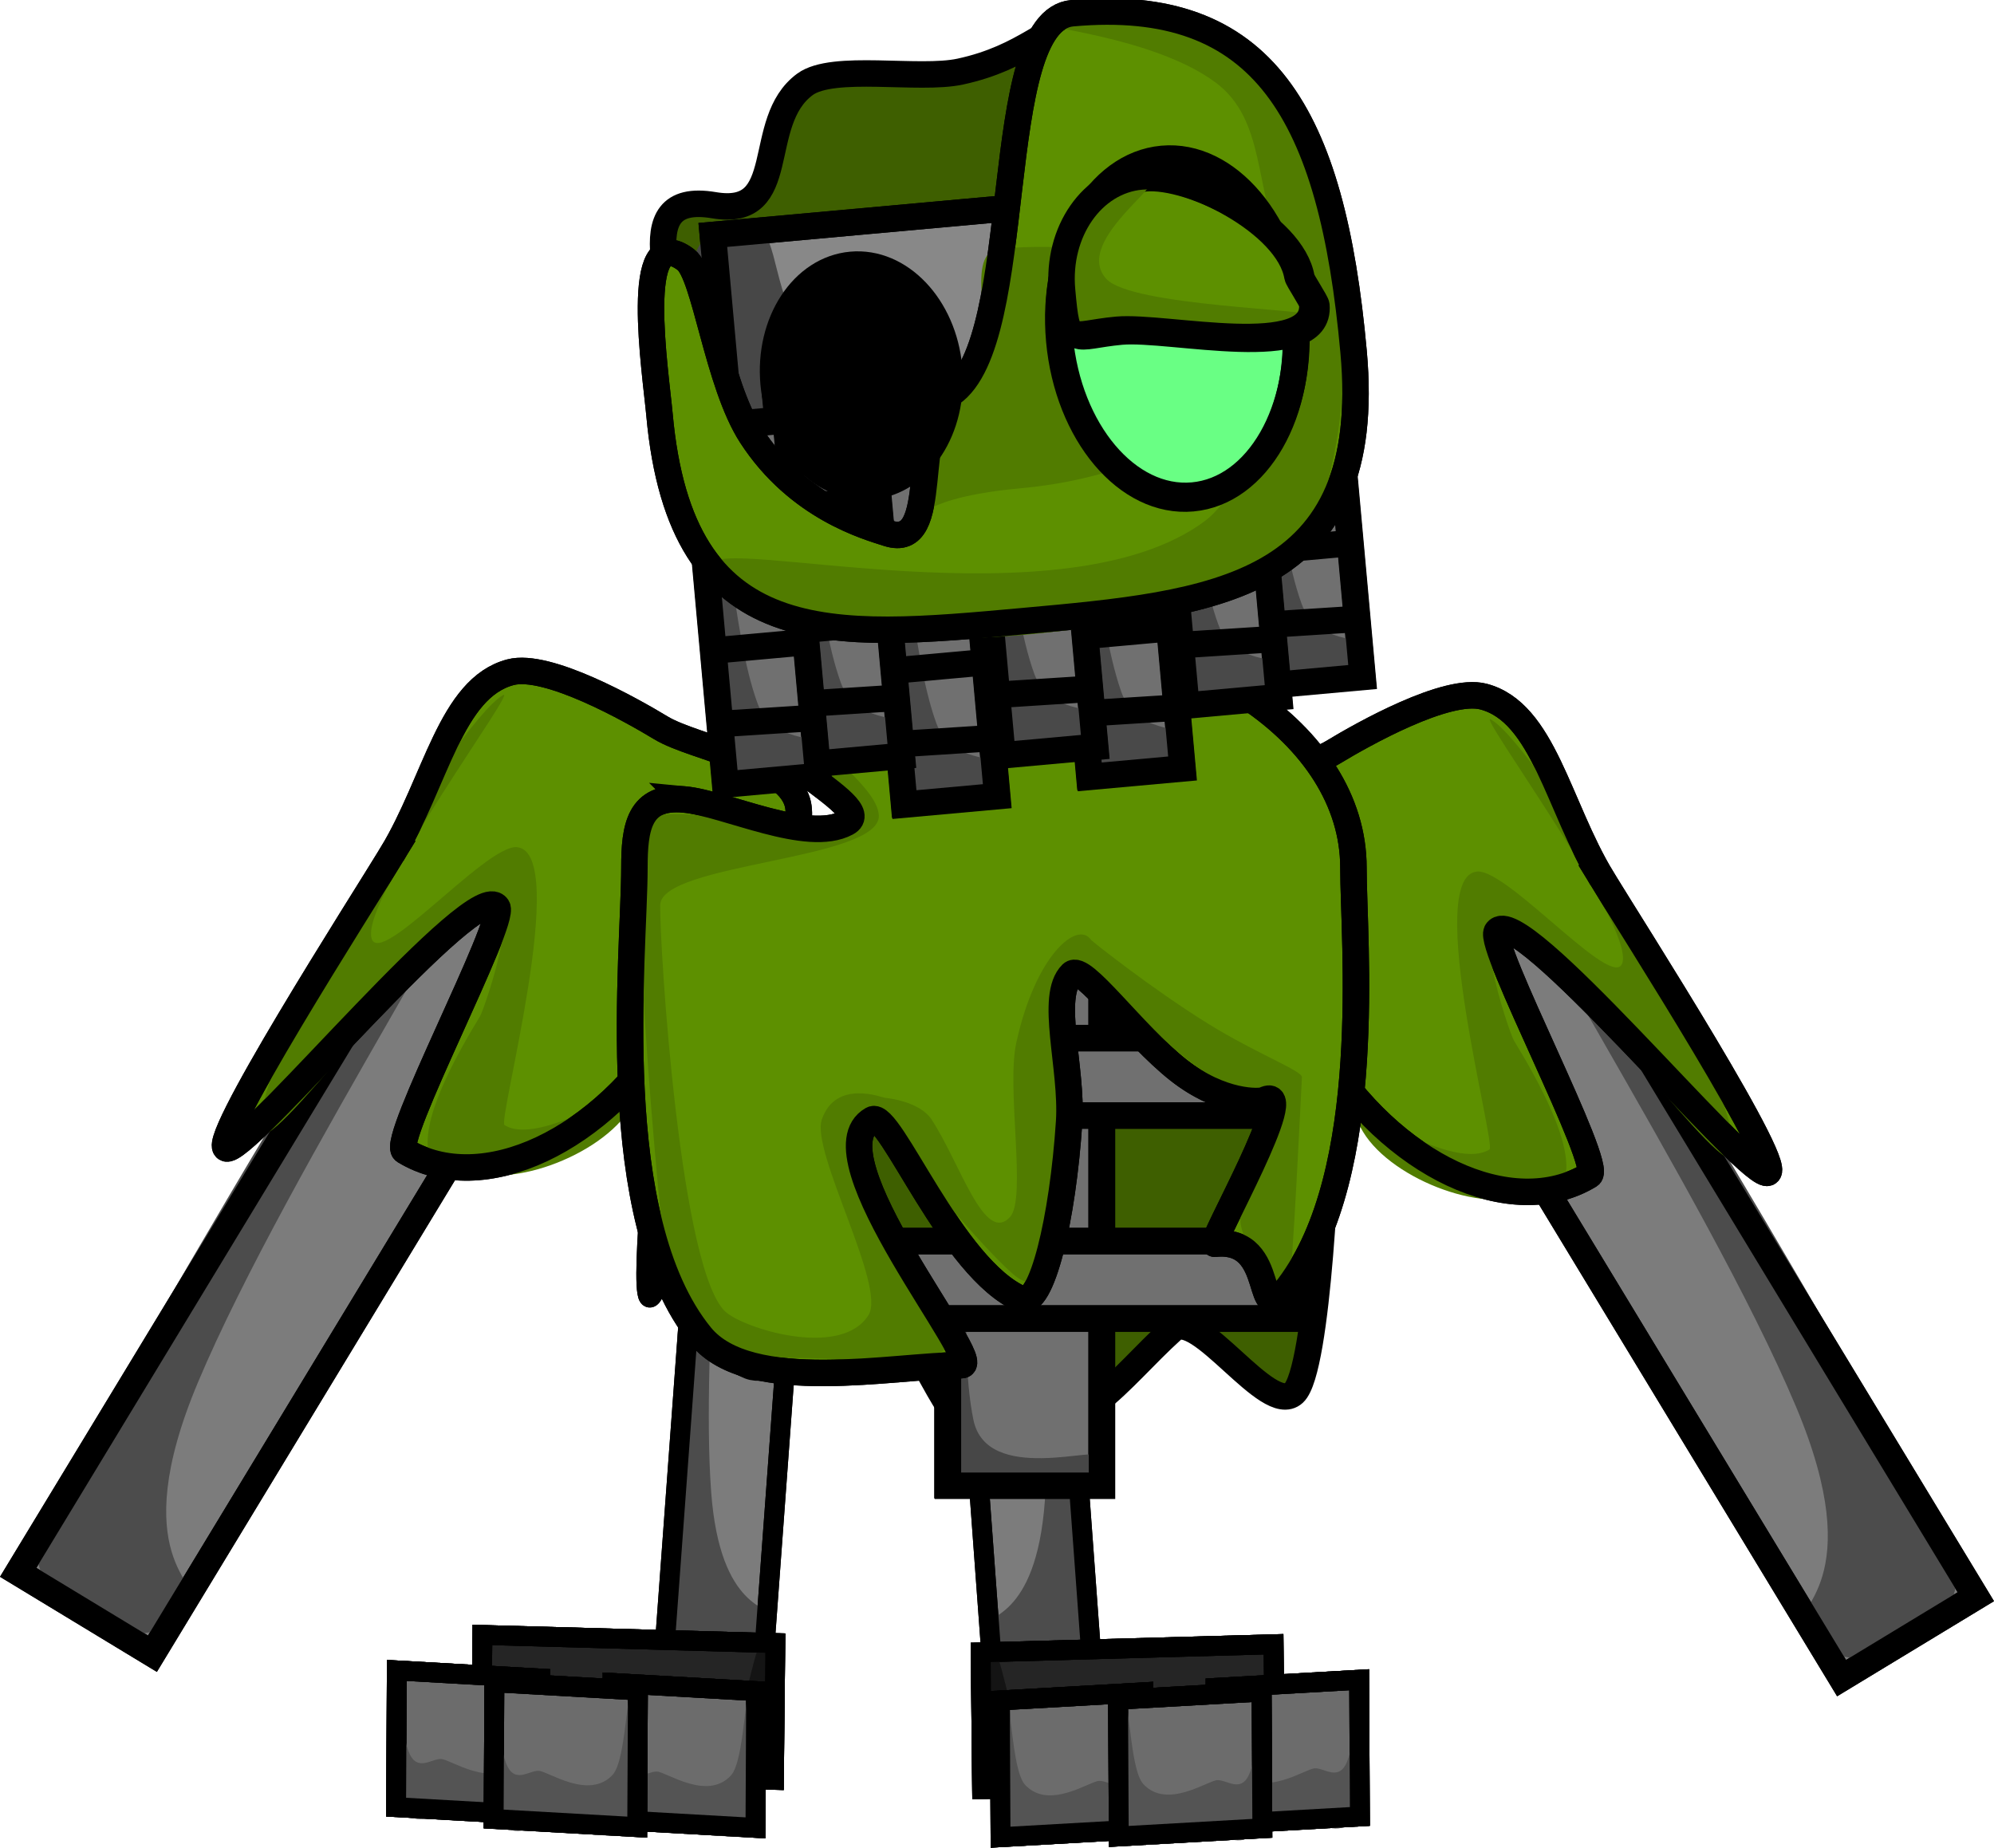 <svg version="1.1" xmlns="http://www.w3.org/2000/svg" xmlns:xlink="http://www.w3.org/1999/xlink" width="753.393" height="698.124" viewBox="0,0,753.393,698.124"><g transform="translate(232.085,-33.393)"><g data-paper-data="{&quot;isPaintingLayer&quot;:true}" fill-rule="nonzero" stroke-linejoin="miter" stroke-miterlimit="10" stroke-dasharray="" stroke-dashoffset="0" style="mix-blend-mode: normal"><g stroke-width="7.5" stroke-linecap="butt"><g><path d="M18.917,657.271l15.856,-215.999l37.543,2.756l-15.856,215.999z" fill="#7c7c7c" stroke="#000000"/><path d="M37.943,437.337c6.241,0.458 -5.428,104.662 -1.324,159.817c3.367,45.254 23.156,42.875 22.832,47.292c-0.719,9.799 -10.513,17.067 -21.874,16.233c-11.361,-0.834 -19.988,-9.454 -19.269,-19.253c0.719,-9.799 8.274,-204.922 19.635,-204.088z" fill="#4c4c4c" stroke="none"/><path d="M18.917,657.271l15.856,-215.999l37.543,2.756l-15.856,215.999z" fill="none" stroke="#000000"/></g><g><path d="M23.302,391.066c6.852,-6.012 29.986,-4.876 38.235,-4.207c9.524,0.772 31.861,-6.779 37.978,2.242c7.831,11.548 -1.965,41.726 -3.451,60.054c-2.647,32.644 -22.396,57.681 -44.112,55.92c-4.103,-0.333 -2.717,-60.15 -6.293,-62.204c-7.93,-4.555 -26.401,76.275 -31.836,80.643c-5.086,4.088 2.564,-67.935 3.602,-80.735c1.641,-20.244 -5.309,-41.897 5.877,-51.713z" fill="#5d9000" stroke="#000000"/><path d="M41.464,444.957c-7.587,13.968 -18.261,77.692 -22.469,71.337c-10.063,-15.197 -1.968,-108.915 5.174,-119.543c2.309,-3.436 -7.909,55.125 -2.698,65.392c4.877,9.609 14.883,-31.659 22.045,-34.279c12.089,-4.423 25.124,60.802 27.117,60.963c11.638,0.944 26.322,-31.125 25.206,-17.357c-1.116,13.767 -18.29,31.887 -29.929,30.943c-2.423,-0.196 -6.291,2.783 -7.916,1.187c-6.182,-6.071 -5.185,-24.646 -4.302,-35.547c0.16,-1.974 -4.466,-37.383 -12.227,-23.096z" fill="#517c00" stroke="none"/><path d="M23.302,391.066c6.852,-6.012 29.986,-4.876 38.235,-4.207c9.524,0.772 31.861,-6.779 37.978,2.242c7.831,11.548 -1.965,41.726 -3.451,60.054c-2.647,32.644 -22.396,57.681 -44.112,55.92c-4.103,-0.333 -2.717,-60.15 -6.293,-62.204c-7.93,-4.555 -26.401,76.275 -31.836,80.643c-5.086,4.088 2.564,-67.935 3.602,-80.735c1.641,-20.244 -5.309,-41.897 5.877,-51.713z" fill="none" stroke="#000000"/></g><g><g><path d="M-50.347,702.8l0.533,-51.662l110.66,3.081l-0.533,51.662z" fill="#252525" stroke="#000000"/><path d="M-50.347,702.8l0.533,-51.662l110.66,3.081l-0.533,51.662z" fill="#252525" stroke="#000000"/><path d="M-50.347,702.8l0.533,-51.662l110.66,3.081l-0.533,51.662z" fill="none" stroke="#000000"/><path d="M-49.136,654.88c0.039,-3.755 1.657,18.317 8.345,26.849c6.379,8.138 17.65,2.667 25.246,2.878c7.385,0.206 38.63,11.128 56.863,1.534c11.072,-5.826 10.298,-35.491 16.752,-32.882c5.311,2.147 1.471,50.523 1.453,52.263c-0.076,7.337 -59.782,1.061 -75.342,0.628c-10,-0.278 -26.881,6.587 -33.401,-9.72c-3.625,-9.066 0.057,-38.929 0.084,-41.551z" fill="#141414" stroke="none"/><path d="M-50.347,702.8l0.533,-51.662l110.66,3.081l-0.533,51.662z" fill="none" stroke="#000000"/></g><g><path d="M-82.416,716.202l0.261,-51.662l54.23,3.081l-0.261,51.662z" fill="#252525" stroke="#000000"/><path d="M-82.416,716.202l0.261,-51.662l54.23,3.081l-0.261,51.662z" fill="#6c6c6c" stroke="#000000"/><path d="M-82.416,716.202l0.261,-51.662l54.23,3.081l-0.261,51.662z" fill="none" stroke="#000000"/><path d="M-77.733,695.131c3.126,8.138 8.649,2.667 12.372,2.878c3.619,0.206 18.931,11.128 27.867,1.534c5.426,-5.826 5.047,-35.491 8.209,-32.882c2.603,2.147 0.721,50.523 0.712,52.263c-0.037,7.337 -29.297,1.061 -36.922,0.628c-4.901,-0.278 -13.173,6.587 -16.369,-9.72c-1.777,-9.066 0.028,-38.929 0.041,-41.551c0.019,-3.755 0.812,18.317 4.09,26.849z" fill="#545454" stroke="none"/><path d="M-82.416,716.202l0.261,-51.662l54.23,3.081l-0.261,51.662z" fill="none" stroke="#000000"/></g><g><path d="M-0.886,720.949l0.261,-51.662l54.23,3.081l-0.261,51.662z" fill="#252525" stroke="#000000"/><path d="M-0.886,720.949l0.261,-51.662l54.23,3.081l-0.261,51.662z" fill="#6c6c6c" stroke="#000000"/><path d="M-0.886,720.949l0.261,-51.662l54.23,3.081l-0.261,51.662z" fill="none" stroke="#000000"/><path d="M-0.293,673.029c0.019,-3.755 0.812,18.317 4.09,26.849c3.126,8.138 8.649,2.667 12.372,2.878c3.619,0.206 18.931,11.128 27.867,1.534c5.426,-5.826 5.047,-35.491 8.209,-32.882c2.603,2.147 0.721,50.523 0.712,52.263c-0.037,7.337 -29.297,1.061 -36.922,0.628c-4.901,-0.278 -13.173,6.587 -16.369,-9.72c-1.777,-9.066 0.028,-38.929 0.041,-41.551z" fill="#545454" stroke="none"/><path d="M-0.886,720.949l0.261,-51.662l54.23,3.081l-0.261,51.662z" fill="none" stroke="#000000"/></g><g><path d="M-45.56,720.67l0.261,-51.662l54.23,3.081l-0.261,51.662z" fill="#252525" stroke="#000000"/><path d="M-45.56,720.67l0.261,-51.662l54.23,3.081l-0.261,51.662z" fill="#6c6c6c" stroke="#000000"/><path d="M-45.56,720.67l0.261,-51.662l54.23,3.081l-0.261,51.662z" fill="none" stroke="#000000"/><path d="M-44.967,672.75c0.019,-3.755 0.812,18.317 4.09,26.849c3.126,8.138 8.649,2.667 12.372,2.878c3.619,0.206 18.931,11.128 27.867,1.534c5.426,-5.826 5.047,-35.491 8.209,-32.882c2.603,2.147 0.721,50.523 0.712,52.263c-0.037,7.337 -29.297,1.061 -36.922,0.628c-4.901,-0.278 -13.173,6.587 -16.369,-9.72c-1.777,-9.066 0.028,-38.929 0.041,-41.551z" fill="#545454" stroke="none"/><path d="M-45.56,720.67l0.261,-51.662l54.23,3.081l-0.261,51.662z" fill="none" stroke="#000000"/></g></g></g><g data-paper-data="{&quot;index&quot;:null}" stroke-width="7.5" stroke-linecap="butt"><g><path d="M142.838,663.545l-15.856,-215.999l37.543,-2.756l15.856,215.999z" fill="#7c7c7c" stroke="#000000"/><path d="M180.99,644.944c0.719,9.799 -7.908,18.419 -19.269,19.253c-11.361,0.834 -21.154,-6.434 -21.874,-16.233c-0.324,-4.416 19.465,-2.038 22.832,-47.292c4.104,-55.155 -7.565,-159.358 -1.324,-159.817c11.361,-0.834 18.916,194.289 19.635,204.088z" fill="#4c4c4c" stroke="none"/><path d="M142.838,663.545l-15.856,-215.999l37.543,-2.756l15.856,215.999z" fill="none" stroke="#000000"/></g><g><path d="M181.872,446.297c1.038,12.8 8.688,84.823 3.602,80.735c-5.435,-4.368 -23.905,-85.198 -31.836,-80.643c-3.576,2.054 -2.191,61.871 -6.293,62.204c-21.716,1.761 -41.465,-23.276 -44.112,-55.92c-1.486,-18.327 -11.282,-48.506 -3.451,-60.054c6.117,-9.021 28.454,-1.47 37.978,-2.242c8.249,-0.669 31.383,-1.805 38.235,4.207c11.186,9.816 4.236,31.468 5.877,51.713z" fill="#5d9000" stroke="#000000"/><path d="M145.607,471.572c0.884,10.901 1.88,29.476 -4.302,35.547c-1.625,1.596 -5.493,-1.383 -7.916,-1.187c-11.638,0.944 -28.813,-17.176 -29.929,-30.943c-1.116,-13.767 13.567,18.301 25.206,17.357c1.993,-0.162 15.027,-65.386 27.117,-60.963c7.162,2.62 17.168,43.888 22.045,34.279c5.211,-10.268 -5.007,-68.828 -2.698,-65.392c7.142,10.628 15.237,104.346 5.174,119.543c-4.208,6.355 -14.882,-57.368 -22.469,-71.337c-7.76,-14.287 -12.387,21.122 -12.227,23.096z" fill="#517c00" stroke="none"/><path d="M181.872,446.297c1.038,12.8 8.688,84.823 3.602,80.735c-5.435,-4.368 -23.905,-85.198 -31.836,-80.643c-3.576,2.054 -2.191,61.871 -6.293,62.204c-21.716,1.761 -41.465,-23.276 -44.112,-55.92c-1.486,-18.327 -11.282,-48.506 -3.451,-60.054c6.117,-9.021 28.454,-1.47 37.978,-2.242c8.249,-0.669 31.383,-1.805 38.235,4.207c11.186,9.816 4.236,31.468 5.877,51.713z" fill="none" stroke="#000000"/></g><g><g><path d="M138.984,709.4l-0.533,-51.662l110.66,-3.081l0.533,51.662z" fill="#252525" stroke="#000000"/><path d="M138.984,709.4l-0.533,-51.662l110.66,-3.081l0.533,51.662z" fill="#252525" stroke="#000000"/><path d="M138.984,709.4l-0.533,-51.662l110.66,-3.081l0.533,51.662z" fill="none" stroke="#000000"/><path d="M248.434,658.399c0.027,2.622 3.709,32.484 0.084,41.551c-6.52,16.307 -23.401,9.441 -33.401,9.72c-15.56,0.433 -75.266,6.709 -75.342,-0.628c-0.018,-1.74 -3.858,-50.117 1.453,-52.263c6.453,-2.608 5.68,27.057 16.752,32.882c18.233,9.594 49.478,-1.329 56.863,-1.534c7.596,-0.212 18.867,5.26 25.246,-2.878c6.688,-8.532 8.307,-30.604 8.345,-26.849z" fill="#141414" stroke="none"/><path d="M138.984,709.4l-0.533,-51.662l110.66,-3.081l0.533,51.662z" fill="none" stroke="#000000"/></g><g><path d="M227.483,722.802l-0.261,-51.662l54.23,-3.081l0.261,51.662z" fill="#252525" stroke="#000000"/><path d="M227.483,722.802l-0.261,-51.662l54.23,-3.081l0.261,51.662z" fill="#6c6c6c" stroke="#000000"/><path d="M227.483,722.802l-0.261,-51.662l54.23,-3.081l0.261,51.662z" fill="none" stroke="#000000"/><path d="M281.12,671.801c0.013,2.622 1.818,32.484 0.041,41.551c-3.195,16.307 -11.468,9.441 -16.369,9.72c-7.625,0.433 -36.885,6.709 -36.922,-0.628c-0.009,-1.74 -1.891,-50.117 0.712,-52.263c3.163,-2.608 2.783,27.057 8.209,32.882c8.935,9.594 24.247,-1.329 27.867,-1.534c3.723,-0.212 9.246,5.26 12.372,-2.878c3.277,-8.532 4.071,-30.604 4.09,-26.849z" fill="#545454" stroke="none"/><path d="M227.483,722.802l-0.261,-51.662l54.23,-3.081l0.261,51.662z" fill="none" stroke="#000000"/></g><g><path d="M145.954,727.548l-0.261,-51.662l54.23,-3.081l0.261,51.662z" fill="#252525" stroke="#000000"/><path d="M145.954,727.548l-0.261,-51.662l54.23,-3.081l0.261,51.662z" fill="#6c6c6c" stroke="#000000"/><path d="M145.954,727.548l-0.261,-51.662l54.23,-3.081l0.261,51.662z" fill="none" stroke="#000000"/><path d="M199.591,676.547c0.013,2.622 1.818,32.484 0.041,41.551c-3.195,16.307 -11.468,9.441 -16.369,9.72c-7.625,0.433 -36.885,6.709 -36.922,-0.628c-0.009,-1.74 -1.891,-50.117 0.712,-52.263c3.163,-2.608 2.783,27.057 8.209,32.882c8.935,9.594 24.247,-1.329 27.867,-1.534c3.723,-0.212 9.246,5.26 12.372,-2.878c3.277,-8.532 4.071,-30.604 4.09,-26.849z" fill="#545454" stroke="none"/><path d="M145.954,727.548l-0.261,-51.662l54.23,-3.081l0.261,51.662z" fill="none" stroke="#000000"/></g><g><path d="M190.627,727.269l-0.261,-51.662l54.23,-3.081l0.261,51.662z" fill="#252525" stroke="#000000"/><path d="M190.627,727.269l-0.261,-51.662l54.23,-3.081l0.261,51.662z" fill="#6c6c6c" stroke="#000000"/><path d="M190.627,727.269l-0.261,-51.662l54.23,-3.081l0.261,51.662z" fill="none" stroke="#000000"/><path d="M244.264,676.268c0.013,2.622 1.818,32.484 0.041,41.551c-3.195,16.307 -11.468,9.441 -16.369,9.72c-7.625,0.433 -36.885,6.709 -36.922,-0.628c-0.009,-1.74 -1.891,-50.117 0.712,-52.263c3.163,-2.608 2.783,27.057 8.209,32.882c8.935,9.594 24.247,-1.329 27.867,-1.534c3.723,-0.212 9.246,5.26 12.372,-2.878c3.277,-8.532 4.071,-30.604 4.09,-26.849z" fill="#545454" stroke="none"/><path d="M190.627,727.269l-0.261,-51.662l54.23,-3.081l0.261,51.662z" fill="none" stroke="#000000"/></g></g></g><g stroke-width="10" stroke-linecap="butt"><g><path d="M-225.218,627.482l176.935,-291.827l50.722,30.753l-176.935,291.827z" fill="#7c7c7c" stroke="#000000"/><path d="M-214.726,604.804c8.027,-13.239 158.361,-281.708 173.71,-272.402c8.432,5.112 -82.568,143.019 -116.305,223.374c-27.681,65.93 1.799,76.763 -1.819,82.73c-8.027,13.239 -26.977,16.427 -42.327,7.12c-15.35,-9.307 -21.286,-27.583 -13.259,-40.822z" fill="#4c4c4c" stroke="none"/><path d="M-225.218,627.482l176.935,-291.827l50.722,30.753l-176.935,291.827z" fill="none" stroke="#000000"/></g><g><path d="M-83.946,356.1c16.593,-27.367 22.073,-62.779 44.759,-68.72c13.895,-3.638 45.691,14.282 56.842,21.042c12.875,7.806 49.675,12.922 51.931,29.948c2.888,21.795 -32.202,57.408 -47.224,82.184c-26.756,44.13 -72.245,65.476 -101.601,47.677c-5.546,-3.363 38.601,-86.671 35.011,-92.087c-7.962,-12.012 -91.004,88.852 -101.743,91.173c-10.051,2.172 51.533,-93.914 62.025,-111.218z" fill="#5d9000" stroke="#000000"/><path d="M-50.675,417.295c1.618,-2.669 20.076,-55.825 -0.936,-41.168c-20.544,14.33 -80.534,96.59 -81.981,84.667c-3.46,-28.511 74.055,-154.853 91.615,-164.791c5.676,-3.212 -50.029,72.094 -49.929,90.237c0.093,16.979 43.302,-34.11 55.242,-32.75c20.154,2.296 -7.489,103.394 -4.795,105.028c15.733,9.539 59.044,-25.289 47.76,-6.677c-11.284,18.611 -48.265,32.028 -63.998,22.489c-3.276,-1.986 -10.827,-0.516 -11.991,-3.912c-4.428,-12.914 10.079,-38.385 19.014,-53.121z" fill="#517c00" stroke="none"/><path d="M-83.946,356.1c16.593,-27.367 22.073,-62.779 44.759,-68.72c13.895,-3.639 45.691,14.282 56.842,21.042c12.875,7.806 49.675,12.922 51.931,29.948c2.888,21.795 -32.202,57.408 -47.224,82.184c-26.756,44.13 -72.245,65.476 -101.601,47.677c-5.546,-3.363 38.601,-86.671 35.011,-92.087c-7.962,-12.012 -91.004,88.852 -101.743,91.173c-10.051,2.172 51.533,-93.914 62.025,-111.218z" fill="none" stroke="#000000"/></g></g><g data-paper-data="{&quot;index&quot;:null}" stroke-width="10" stroke-linecap="butt"><g><path d="M463.717,667.446l-176.935,-291.827l50.722,-30.753l176.935,291.827z" fill="#7c7c7c" stroke="#000000"/><path d="M503.948,614.016c8.027,13.239 2.091,31.516 -13.259,40.822c-15.35,9.307 -34.3,6.119 -42.327,-7.12c-3.618,-5.967 25.862,-16.799 -1.819,-82.73c-33.737,-80.355 -124.737,-218.262 -116.305,-223.374c15.35,-9.307 165.683,259.163 173.71,272.402z" fill="#4c4c4c" stroke="none"/><path d="M463.717,667.446l-176.935,-291.827l50.722,-30.753l176.935,291.827z" fill="none" stroke="#000000"/></g><g><path d="M373.168,365.311c10.491,17.304 72.075,113.391 62.025,111.218c-10.739,-2.321 -93.781,-103.184 -101.743,-91.173c-3.59,5.416 40.557,88.724 35.011,92.087c-29.356,17.799 -74.844,-3.547 -101.601,-47.677c-15.022,-24.776 -50.112,-60.389 -47.224,-82.184c2.256,-17.026 39.056,-22.142 51.931,-29.948c11.151,-6.761 42.947,-24.681 56.842,-21.042c22.686,5.94 28.166,41.352 44.759,68.72z" fill="#5d9000" stroke="#000000"/><path d="M339.897,426.506c8.935,14.736 23.442,40.207 19.014,53.121c-1.164,3.396 -8.715,1.926 -11.991,3.912c-15.733,9.539 -52.714,-3.877 -63.998,-22.489c-11.284,-18.611 32.026,16.217 47.76,6.677c2.694,-1.633 -24.949,-102.732 -4.795,-105.028c11.94,-1.36 55.149,49.729 55.242,32.75c0.099,-18.143 -55.606,-93.449 -49.929,-90.237c17.56,9.938 95.075,136.28 91.615,164.791c-1.447,11.923 -61.437,-70.337 -81.981,-84.667c-21.012,-14.657 -2.554,38.499 -0.936,41.168z" fill="#517c00" stroke="none"/><path d="M373.168,365.311c10.491,17.304 72.075,113.391 62.025,111.218c-10.739,-2.321 -93.781,-103.184 -101.743,-91.173c-3.59,5.416 40.557,88.724 35.011,92.087c-29.356,17.799 -74.844,-3.547 -101.601,-47.677c-15.022,-24.776 -50.112,-60.389 -47.224,-82.184c2.256,-17.026 39.056,-22.142 51.931,-29.948c11.151,-6.761 42.947,-24.681 56.842,-21.042c22.686,5.94 28.166,41.352 44.759,68.72z" fill="none" stroke="#000000"/></g></g><g stroke-width="10" stroke-linecap="butt"><path d="M14.762,479.498c0,-53.439 66.05,-96.76 129.429,-96.76c63.378,0 125.237,16.455 125.237,69.894c0,12.504 -3.31,98.53 -12.673,107.133c-9.716,8.927 -36.15,-32.781 -45.873,-23.981c-20.95,18.961 -33.532,40.474 -66.69,40.474c-20.521,0 -23.54,-33.926 -40.208,-41.882c-13.381,-6.387 -40.59,20.011 -52.89,15.152c-19.699,-7.783 -36.331,-47.783 -36.331,-70.029z" fill="#3e5f00" stroke="#000000"/><g><path d="M125.87,594.537v-206.801h58.217v206.801z" fill="#707070" stroke="#000000"/><path d="M122.698,574.68c0,-13.247 -1.167,-158.906 14.907,-158.906c10.746,0 -12.006,104.246 -1.916,154.026c5.002,24.68 48.058,9.483 48.058,13.874c0,13.247 -15.87,14.991 -31.944,14.991c-16.074,0 -29.105,-10.739 -29.105,-23.986z" fill="#474747" stroke="none"/><path d="M126.066,594.773v-206.801h58.217v206.801z" fill="none" stroke="#000000"/></g><g><path d="M44.671,454.868v-29.251h211.893v29.251z" fill="#707070" stroke="#000000"/><path d="M87.382,429.584c39.114,0 -43.697,14.745 -6.975,21.786c18.206,3.491 174.917,1.341 174.917,1.962c0,1.874 -57.763,2.12 -116.267,2.12c-58.505,0 -92.997,0.329 -92.997,-1.545c0,-1.874 -17.182,-24.324 41.323,-24.324z" fill="#474747" stroke="none"/><path d="M45.383,454.902v-29.251h211.893v29.251z" fill="none" stroke="#000000"/></g><g><path d="M48.367,531.557v-29.251h211.893v29.251z" fill="#707070" stroke="#000000"/><path d="M49.755,530.596c0,-1.874 -17.182,-24.324 41.323,-24.324c39.114,0 -43.697,14.745 -6.975,21.786c18.206,3.491 174.917,1.341 174.917,1.962c0,1.874 -57.763,2.12 -116.267,2.12c-58.505,0 -92.997,0.329 -92.997,-1.545z" fill="#474747" stroke="none"/><path d="M49.078,531.59v-29.251h211.893v29.251z" fill="none" stroke="#000000"/></g><path d="M26.511,335.471c15.759,1.503 46.399,16.8 61.27,8.816c12.328,-6.618 -42.417,-28.387 -34.821,-46.16c6.725,-15.735 75.422,-28.057 90.489,-28.057c75.019,0 135.834,40.79 135.834,91.108c0,27.935 8.38,115.115 -24.49,158.405c-13.977,18.408 -2.967,-18.963 -27.92,-16.247c-2.389,0.26 32.639,-61.238 18.708,-54.301c-1.644,0.819 -16.232,1.421 -32.376,-11.296c-17.252,-13.589 -36.199,-40.461 -40.358,-36.348c-8.544,8.449 0.34,35.516 -0.982,55.818c-2.389,36.692 -10.37,70.325 -18.046,67.042c-26.37,-11.279 -49.688,-71.61 -56.329,-67.859c-23.354,13.19 43.309,92.817 33.718,92.817c-25.247,0 -80.146,11.54 -98.559,-11.075c-36.299,-44.582 -25.032,-143.573 -25.032,-176.956c0,-15.026 1.7,-27.347 18.895,-25.707z" fill="#5d9000" stroke="#000000"/><path d="M20.278,521.607c0,-5.387 -18.25,-166.29 -6.292,-179.426c0.879,-0.966 12.886,-2.499 26.304,0.788c17.312,4.241 37.639,12.95 46.428,4.019c4.066,-4.132 -17.935,-23.917 -25.095,-38.077c-6.43,-12.715 1.763,-19.987 6.931,-22.548c45,-22.296 108.23,-24.707 115.934,-13.183c3.403,5.091 -108.941,20.33 -111.301,29.991c-2.386,9.767 26.319,26.433 26.776,38.353c0.647,16.871 -82.209,17.972 -82.597,33.787c-0.341,13.884 7.463,140.986 25.338,154.292c8.969,6.676 43.464,16.612 53.374,0.638c6.748,-10.879 -21.846,-61.629 -17.658,-73.852c5.313,-15.509 23.208,-8.143 24.08,-8.143c1.153,0 13.061,1.514 17.383,8.116c10.841,16.562 19.957,47.449 29.667,36.835c6.315,-6.903 -1.399,-48.511 2.3,-65.591c7.232,-33.392 23.175,-46.639 28.308,-39.07c0.297,0.438 23.043,18.55 44.281,31.697c18.31,11.334 35.586,17.774 35.381,20.175c-0.06,0.699 -3.743,78.423 -4.902,79.22c-1.841,1.267 -14.823,-9.273 -18.041,-22.708c-2.488,-10.388 8.805,-29.651 8.191,-40.011c-0.652,-11.011 -13.237,-12.875 -17.087,-15.154c-22.086,-13.073 -46.288,-44.004 -53.946,-38.361c-9.073,6.685 -0.127,25.409 -1.94,40.165c-3.912,31.846 -9.011,66.005 -8.921,67.232c0.273,3.743 -4.005,11.418 -12.511,3.992c-16.543,-14.443 -44.428,-52.512 -53.355,-53.065c-8.229,-0.51 20.538,57.04 20.538,59.891c0,0.799 9.623,16.635 9.479,17.415c-2.339,12.628 -32.887,7.462 -58.263,7.462c-26.943,0 -48.785,-11.138 -48.785,-24.877z" fill="#517c00" stroke="none"/><path d="M7.616,361.177c0,-15.026 1.7,-27.347 18.895,-25.707c15.759,1.503 46.399,16.8 61.27,8.816c12.328,-6.618 -42.417,-28.387 -34.821,-46.16c6.725,-15.735 75.422,-28.057 90.489,-28.057c75.019,0 135.834,40.79 135.834,91.108c0,27.935 8.38,115.115 -24.49,158.405c-13.977,18.408 -2.967,-18.963 -27.92,-16.247c-2.389,0.26 32.639,-61.238 18.708,-54.301c-1.644,0.819 -16.232,1.421 -32.376,-11.296c-17.252,-13.589 -36.199,-40.461 -40.358,-36.348c-8.544,8.449 0.34,35.516 -0.982,55.818c-2.389,36.692 -10.37,70.325 -18.047,67.042c-26.37,-11.279 -49.688,-71.61 -56.329,-67.859c-23.354,13.19 43.309,92.817 33.718,92.817c-25.247,0 -80.146,11.54 -98.559,-11.075c-36.299,-44.582 -25.032,-143.573 -25.032,-176.956z" fill="none" stroke="#000000"/></g><g stroke-width="10"><path d="M26.226,175.54c-2.544,-28.068 -23.455,-69.927 10.534,-64.171c29.225,4.949 14.993,-31.405 34.395,-45.667c10.622,-7.807 42.98,-1.446 58.613,-4.806c24.741,-5.317 33.55,-17.81 45.259,-18.871c58.642,-5.315 57.825,51.006 63.559,114.268c5.734,63.262 -37.157,118.855 -95.798,124.17c-58.642,5.315 -110.828,-41.66 -116.562,-104.922z" fill="#3e5f00" stroke="none" stroke-linecap="butt"/><path d="M27.126,175.101c-2.544,-28.068 -23.455,-69.927 10.534,-64.171c29.225,4.949 14.993,-31.405 34.395,-45.667c10.622,-7.807 42.98,-1.446 58.613,-4.806c24.741,-5.317 33.55,-17.81 45.259,-18.871c58.642,-5.315 57.825,51.006 63.559,114.268c5.734,63.262 -37.156,118.855 -95.798,124.17c-58.642,5.315 -110.828,-41.66 -116.562,-104.922z" fill="none" stroke="#000000" stroke-linecap="butt"/><path d="M44.891,206.553l-7.649,-84.391l209.772,-19.013l7.649,84.391z" fill="#888888" stroke="#000000" stroke-linecap="butt"/><path d="M49.525,117.631c12.373,-1.121 9.412,21.725 19.509,37.865c5.788,9.253 17.315,17.449 27.416,21.411c26.431,10.367 81.319,-18.741 81.909,-12.236c1.208,13.328 -28.641,26.926 -66.669,30.373c-15.353,1.392 -39.463,7.641 -51.184,5.701c-17.311,-2.864 -19.14,-15.645 -19.86,-23.592c-1.208,-13.328 -29.149,-56.075 8.879,-59.521z" fill="#474747" stroke="none" stroke-linecap="butt"/><path d="M44.891,206.553l-7.649,-84.391l209.772,-19.013l7.649,84.391z" fill="none" stroke="#000000" stroke-linecap="butt"/><g><path d="M247.504,291.971l-12.18,-134.381l35.068,-3.178l12.18,134.381z" fill="#707070" stroke="#000000" stroke-linecap="butt"/><path d="M241.744,183.606c7.172,-0.65 7.967,50.509 17.977,77.978c5.568,15.28 23.822,12.461 24.061,15.103c0.67,7.392 -7.836,14.205 -18.998,15.216c-11.162,1.012 -20.754,-4.161 -21.424,-11.553c-0.67,-7.392 -12.778,-95.733 -1.616,-96.744z" fill="#494949" stroke="none" stroke-linecap="butt"/><path d="M247.689,292.373l-12.18,-134.381l35.068,-3.178l12.18,134.381z" fill="none" stroke="#000000" stroke-linecap="butt"/><path d="M249.106,269.303l30.857,-1.987" fill="none" stroke="#000000" stroke-linecap="round"/><path d="M276.029,238.795l-31.052,2.814" fill="none" stroke="#000000" stroke-linecap="round"/><path d="M273.724,213.364l-30.493,3.034" fill="none" stroke="#000000" stroke-linecap="round"/><path d="M242.361,194.885l30.59,-1.963" fill="none" stroke="#000000" stroke-linecap="round"/></g><g><path d="M215.954,299.567l-12.18,-134.381l35.068,-3.178l12.18,134.381z" fill="#707070" stroke="#000000" stroke-linecap="butt"/><path d="M211.811,287.946c-0.67,-7.392 -12.778,-95.733 -1.616,-96.744c7.172,-0.65 7.967,50.509 17.977,77.978c5.568,15.28 23.822,12.46 24.061,15.103c0.67,7.392 -7.836,14.205 -18.998,15.216c-11.162,1.012 -20.754,-4.161 -21.424,-11.553z" fill="#494949" stroke="none" stroke-linecap="butt"/><path d="M216.139,299.969l-12.18,-134.381l35.068,-3.178l12.18,134.381z" fill="none" stroke="#000000" stroke-linecap="butt"/><path d="M248.414,274.913l-30.857,1.987" fill="none" stroke="#000000" stroke-linecap="round"/><path d="M213.427,249.206l31.052,-2.814" fill="none" stroke="#000000" stroke-linecap="round"/><path d="M211.682,223.994l30.493,-3.034" fill="none" stroke="#000000" stroke-linecap="round"/><path d="M241.401,200.519l-30.59,1.963" fill="none" stroke="#000000" stroke-linecap="round"/></g><g><path d="M179.462,326.505l-12.756,-140.736l35.068,-3.178l12.756,140.736z" fill="#707070" stroke="#000000" stroke-linecap="butt"/><path d="M173.24,213.033c7.172,-0.65 8.185,52.912 18.315,81.712c5.635,16.021 23.884,13.146 24.135,15.913c0.702,7.742 -7.778,14.838 -18.94,15.849c-11.162,1.012 -20.78,-4.444 -21.481,-12.186c-0.702,-7.742 -13.19,-100.277 -2.028,-101.289z" fill="#494949" stroke="none" stroke-linecap="butt"/><path d="M179.649,326.926l-12.756,-140.736l35.068,-3.178l12.756,140.736z" fill="none" stroke="#000000" stroke-linecap="butt"/><path d="M180.97,302.781l30.861,-1.949" fill="none" stroke="#000000" stroke-linecap="round"/><path d="M176.721,273.771l31.052,-2.814" fill="none" stroke="#000000" stroke-linecap="round"/><path d="M205.359,244.323l-30.491,3.046" fill="none" stroke="#000000" stroke-linecap="round"/><path d="M173.906,224.844l30.593,-1.925" fill="none" stroke="#000000" stroke-linecap="round"/></g><g><path d="M146.488,318.378l-12.18,-134.381l35.068,-3.178l12.18,134.381z" fill="#707070" stroke="#000000" stroke-linecap="butt"/><path d="M140.728,210.013c7.172,-0.65 7.967,50.509 17.977,77.978c5.568,15.28 23.822,12.46 24.061,15.103c0.67,7.392 -7.836,14.205 -18.998,15.216c-11.162,1.012 -20.754,-4.161 -21.424,-11.553c-0.67,-7.392 -12.778,-95.733 -1.616,-96.744z" fill="#494949" stroke="none" stroke-linecap="butt"/><path d="M146.673,318.78l-12.18,-134.381l35.068,-3.178l12.18,134.381z" fill="none" stroke="#000000" stroke-linecap="butt"/><path d="M178.948,293.723l-30.857,1.987" fill="none" stroke="#000000" stroke-linecap="round"/><path d="M175.013,265.202l-31.052,2.814" fill="none" stroke="#000000" stroke-linecap="round"/><path d="M172.708,239.771l-30.493,3.034" fill="none" stroke="#000000" stroke-linecap="round"/><path d="M141.345,221.292l30.59,-1.963" fill="none" stroke="#000000" stroke-linecap="round"/></g><g><path d="M109.46,336.997l-12.18,-134.381l35.068,-3.178l12.18,134.381z" fill="#707070" stroke="#000000" stroke-linecap="butt"/><path d="M103.7,228.631c7.172,-0.65 7.967,50.509 17.977,77.978c5.568,15.28 23.822,12.46 24.061,15.103c0.67,7.392 -7.836,14.205 -18.998,15.216c-11.162,1.012 -20.754,-4.161 -21.424,-11.553c-0.67,-7.392 -12.778,-95.733 -1.616,-96.744z" fill="#494949" stroke="none" stroke-linecap="butt"/><path d="M109.645,337.398l-12.18,-134.381l35.068,-3.178l12.18,134.381z" fill="none" stroke="#000000" stroke-linecap="butt"/><path d="M111.062,314.329l30.857,-1.987" fill="none" stroke="#000000" stroke-linecap="round"/><path d="M106.933,286.635l31.052,-2.814" fill="none" stroke="#000000" stroke-linecap="round"/><path d="M105.188,261.423l30.493,-3.034" fill="none" stroke="#000000" stroke-linecap="round"/><path d="M134.907,237.948l-30.59,1.963" fill="none" stroke="#000000" stroke-linecap="round"/></g><g><path d="M73.414,321.79l-12.18,-134.381l35.068,-3.178l12.18,134.381z" fill="#707070" stroke="#000000" stroke-linecap="butt"/><path d="M67.654,213.425c7.172,-0.65 7.967,50.509 17.977,77.978c5.568,15.28 23.822,12.46 24.061,15.103c0.67,7.392 -7.836,14.205 -18.998,15.216c-11.162,1.012 -20.754,-4.161 -21.424,-11.553c-0.67,-7.392 -12.778,-95.733 -1.616,-96.744z" fill="#494949" stroke="none" stroke-linecap="butt"/><path d="M73.599,322.192l-12.18,-134.381l35.068,-3.178l12.18,134.381z" fill="none" stroke="#000000" stroke-linecap="butt"/><path d="M75.017,299.122l30.857,-1.987" fill="none" stroke="#000000" stroke-linecap="round"/><path d="M101.94,268.614l-31.052,2.814" fill="none" stroke="#000000" stroke-linecap="round"/><path d="M69.142,246.217l30.493,-3.034" fill="none" stroke="#000000" stroke-linecap="round"/><path d="M98.862,222.741l-30.59,1.963" fill="none" stroke="#000000" stroke-linecap="round"/></g><g><path d="M41.864,329.386l-12.18,-134.381l35.068,-3.178l12.18,134.381z" fill="#707070" stroke="#000000" stroke-linecap="butt"/><path d="M36.105,221.021c7.172,-0.65 7.967,50.509 17.977,77.978c5.568,15.28 23.822,12.46 24.061,15.103c0.67,7.392 -7.836,14.205 -18.998,15.216c-11.162,1.012 -20.754,-4.161 -21.424,-11.553c-0.67,-7.392 -12.778,-95.733 -1.616,-96.744z" fill="#494949" stroke="none" stroke-linecap="butt"/><path d="M42.05,329.788l-12.18,-134.381l35.068,-3.178l12.18,134.381z" fill="none" stroke="#000000" stroke-linecap="butt"/><path d="M74.325,304.732l-30.857,1.987" fill="none" stroke="#000000" stroke-linecap="round"/><path d="M70.39,276.21l-31.052,2.814" fill="none" stroke="#000000" stroke-linecap="round"/><path d="M68.085,250.779l-30.493,3.034" fill="none" stroke="#000000" stroke-linecap="round"/><path d="M67.312,230.338l-30.59,1.963" fill="none" stroke="#000000" stroke-linecap="round"/></g><path d="M127.315,182.07c28.898,-19.919 14.356,-140.837 45.696,-143.678c72.419,-6.564 98.173,37.908 106.331,127.918c8.158,90.011 -52.699,95.231 -125.118,101.795c-72.419,6.564 -128.976,11.985 -137.134,-78.026c-1.427,-15.748 -10.442,-74.065 9.979,-58.566c7.316,5.553 11.869,46.629 24.702,66.44c17.656,27.257 44.009,34.471 51.491,36.899c21.111,6.852 7.803,-41.583 24.053,-52.784z" fill="#5d9000" stroke="#000000" stroke-linecap="butt"/><path d="M120.345,210.908c-1.645,-18.149 5.842,-26.338 18.312,-45.016c4.694,-7.03 -6.554,-37.278 6.895,-38.497c49.18,-4.457 90.883,12.18 93.147,37.16c2.264,24.98 -35.768,48.844 -84.948,53.302c-49.18,4.457 -31.142,18.032 -33.406,-6.948z" fill="#517c00" stroke="none" stroke-linecap="butt"/><path d="M37.398,246.855c-1.059,-11.681 132.171,23.445 185.838,-16.657c15.501,-11.583 44.946,-68.788 29.275,-102.216c-10.909,-23.271 -6.158,-49.169 -25.332,-63.434c-23.621,-17.573 -69.852,-20.947 -60.783,-21.769c31.852,-2.887 76.822,-8.047 93.991,36.002c10.483,26.896 15.959,68.889 14.654,102.329c-0.827,21.183 -7.606,40.933 -7.25,44.863c1.84,20.296 -48.244,41.424 -111.866,47.191c-63.621,5.766 -116.688,-6.013 -118.528,-26.309z" fill="#517c00" stroke="none" stroke-linecap="butt"/><path d="M127.315,182.07c28.898,-19.919 14.356,-140.837 45.696,-143.678c72.419,-6.564 98.173,37.908 106.331,127.918c8.158,90.011 -52.699,95.231 -125.118,101.795c-72.419,6.564 -128.976,11.985 -137.134,-78.026c-1.427,-15.748 -10.442,-74.065 9.979,-58.566c7.316,5.553 11.869,46.629 24.702,66.44c17.656,27.257 44.009,34.471 51.491,36.899c21.111,6.852 7.803,-41.583 24.053,-52.784z" fill="none" stroke="#000000" stroke-linecap="butt"/><path d="M207.092,93.421c24.59,-2.229 47.105,24.442 50.289,59.57c3.184,35.128 -14.169,65.412 -38.759,67.641c-24.59,2.229 -47.105,-24.442 -50.289,-59.57c-3.184,-35.128 14.169,-65.412 38.759,-67.641z" fill="#69ff84" stroke="#000000" stroke-linecap="butt"/><path d="M206.893,94.445c24.59,-2.229 47.105,24.442 50.289,59.57c3.184,35.128 -14.169,65.412 -38.759,67.641c-24.59,2.229 -47.105,-24.442 -50.289,-59.57c-3.184,-35.128 14.169,-65.412 38.759,-67.641z" fill="none" stroke="#000000" stroke-linecap="butt"/><path d="M170.745,143.694c-1.997,-22.035 11.366,-41.256 29.847,-42.931c17.461,-1.583 55.706,17.515 59.08,37.72c0.197,1.181 5.498,9.051 5.608,10.267c1.997,22.035 -55.232,8.25 -73.713,9.925c-18.481,1.675 -18.825,7.053 -20.822,-14.982z" fill="#5d9000" stroke="#000000" stroke-linecap="butt"/><path d="M201.056,99.714c14.258,-1.292 -28.852,23.968 -15.139,39.054c9.459,10.406 78.804,11.411 79.045,14.076c0.592,6.529 -27.901,2.025 -51.994,4.209c-24.093,2.184 -44.104,-1.339 -44.695,-7.868c-0.592,-6.529 8.691,-47.288 32.783,-49.472z" fill="#517c00" stroke="none" stroke-linecap="butt"/><path d="M199.036,100.081c17.461,-1.583 55.706,17.515 59.08,37.72c0.197,1.181 5.498,9.051 5.608,10.267c1.997,22.035 -55.232,8.25 -73.713,9.925c-18.481,1.675 -18.825,7.053 -20.822,-14.982c-1.997,-22.035 11.366,-41.256 29.847,-42.931z" fill="none" stroke="#000000" stroke-linecap="butt"/><path d="M89.564,133.466c18.303,-1.659 34.838,15.723 36.932,38.825c2.094,23.101 -11.047,43.173 -29.35,44.832c-18.303,1.659 -34.838,-15.723 -36.932,-38.825c-2.094,-23.101 11.047,-43.173 29.35,-44.832z" fill="#000000" stroke="#000000" stroke-linecap="butt"/></g></g></g></svg>